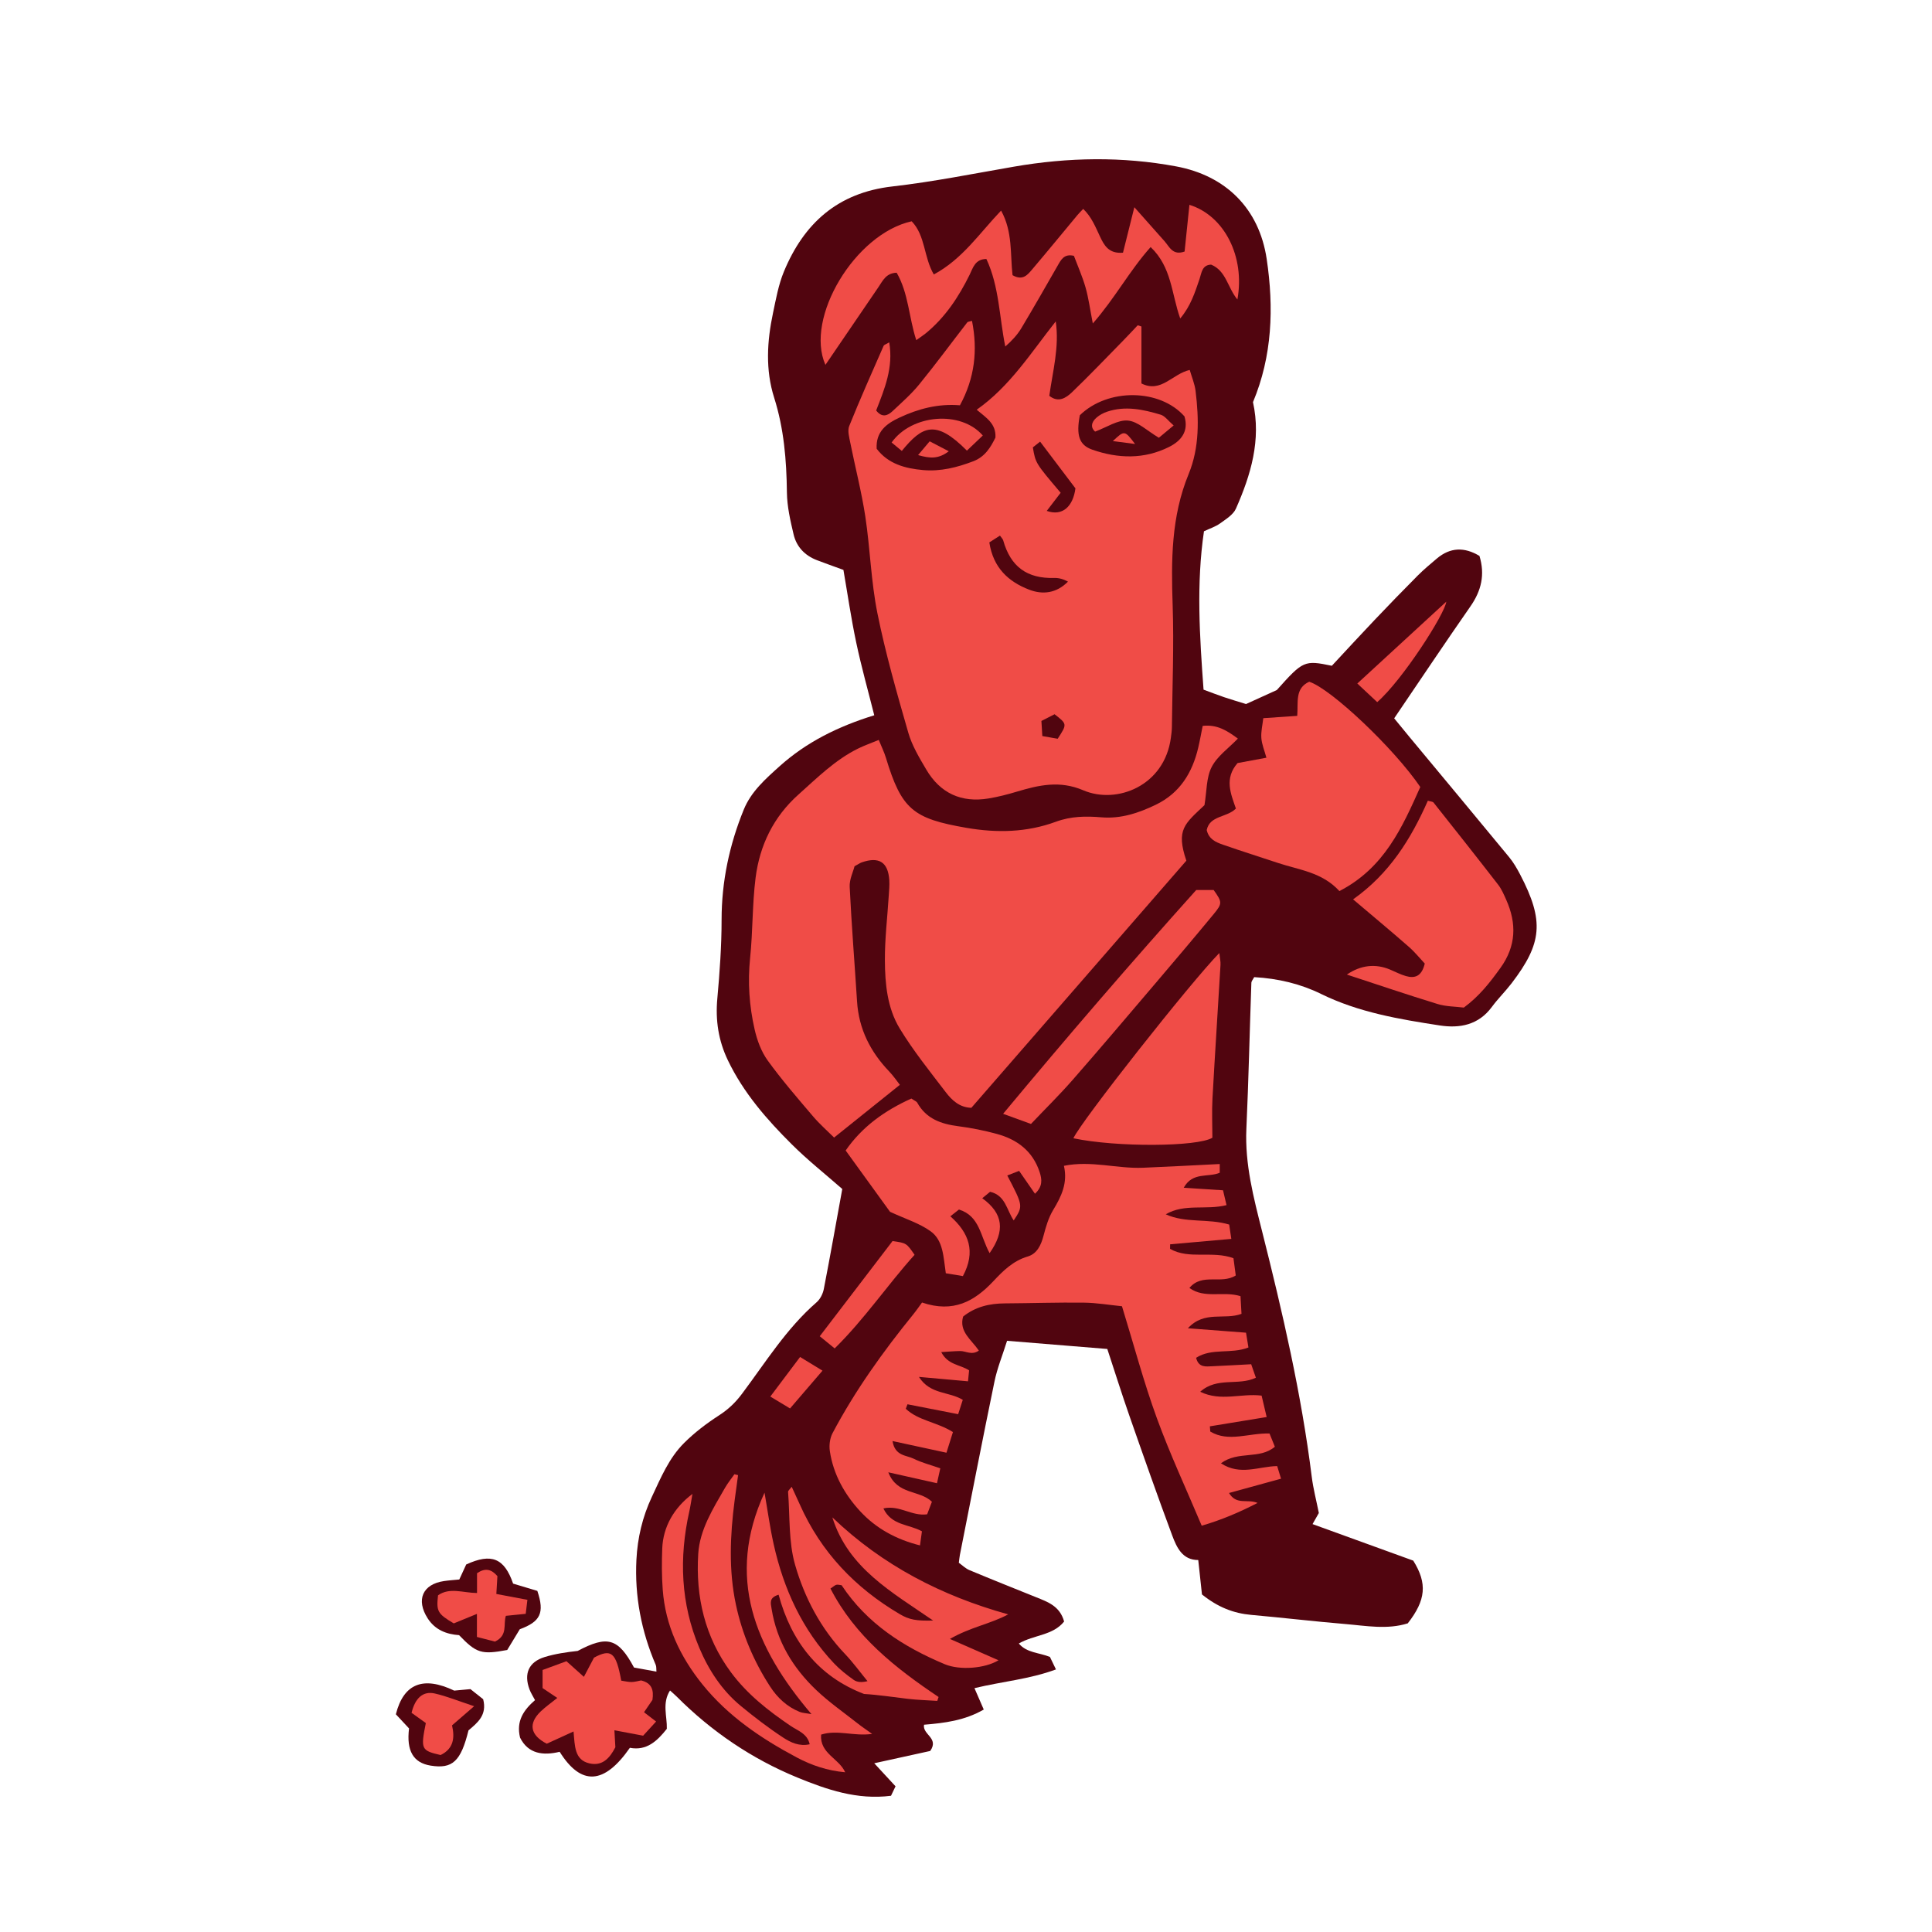 <svg version="1.1" id="svg" xmlns="http://www.w3.org/2000/svg" xmlns:xlink="http://www.w3.org/1999/xlink" x="0px" y="0px"
	 width="200px" height="200px" viewBox="0 0 200 200" enable-background="new 0 0 200 200" xml:space="preserve">
<path class="stroke" fill="#51050f"  fill-rule="evenodd" clip-rule="evenodd" d="M42.344,178.926c-0.474-0.507-0.945-1.014-1.364-1.463
	c0.801-3.183,2.833-3.981,6.04-2.451c0.478-0.044,1.003-0.093,1.68-0.155c0.419,0.333,0.914,0.724,1.317,1.045
	c0.426,1.647-0.583,2.429-1.519,3.228c-0.792,3.207-1.657,4.008-3.917,3.646C42.781,182.486,42.06,181.243,42.344,178.926z"/>
<g>
	<path class="stroke" fill="#51050f"  d="M157.363,90.527c-0.328-0.628-0.692-1.255-1.142-1.8c-3.422-4.155-6.87-8.289-10.309-12.431
		c-0.557-0.671-1.105-1.348-1.587-1.934c2.701-3.977,5.261-7.812,7.896-11.594c1.128-1.62,1.524-3.288,0.932-5.219
		c-1.552-0.934-3.023-0.907-4.423,0.281c-0.676,0.573-1.36,1.142-1.985,1.77c-1.503,1.51-2.984,3.04-4.452,4.584
		c-1.503,1.581-2.977,3.188-4.421,4.737c-2.849-0.593-2.981-0.528-5.697,2.512c-1.298,0.59-2.298,1.045-3.187,1.449
		c-0.813-0.253-1.544-0.465-2.265-0.708c-0.714-0.243-1.419-0.519-2.132-0.781c-0.408-5.554-0.757-10.974,0.043-16.396
		c0.611-0.29,1.193-0.472,1.663-0.811c0.609-0.44,1.367-0.9,1.647-1.535c1.542-3.497,2.631-7.101,1.764-11.021
		c1.999-4.776,2.17-9.765,1.42-14.811c-0.78-5.245-4.25-8.639-9.37-9.593c-5.581-1.041-11.183-0.943-16.778,0.024
		c-4.195,0.725-8.38,1.57-12.604,2.052c-5.644,0.644-9.155,3.805-11.23,8.822c-0.559,1.353-0.82,2.838-1.126,4.283
		c-0.62,2.922-0.795,5.875,0.118,8.757c1.017,3.207,1.282,6.474,1.322,9.809c0.017,1.457,0.356,2.927,0.694,4.356
		c0.302,1.275,1.161,2.18,2.408,2.658c0.824,0.316,1.656,0.609,2.748,1.009c0.422,2.435,0.791,4.998,1.326,7.526
		c0.532,2.514,1.231,4.994,1.866,7.523c-3.769,1.163-7.032,2.789-9.804,5.281c-1.453,1.305-2.945,2.62-3.704,4.482
		c-1.487,3.651-2.294,7.433-2.296,11.408c0,2.72-0.197,5.447-0.442,8.159c-0.205,2.247,0.113,4.339,1.089,6.378
		c1.613,3.368,4.021,6.126,6.627,8.716c1.628,1.62,3.439,3.055,5.219,4.616c-0.637,3.497-1.246,6.932-1.912,10.357
		c-0.095,0.489-0.37,1.042-0.74,1.363c-3.124,2.716-5.284,6.219-7.729,9.481c-0.695,0.93-1.436,1.625-2.396,2.245
		c-1.281,0.829-2.524,1.774-3.602,2.851c-1.566,1.562-2.411,3.604-3.341,5.591c-0.971,2.072-1.475,4.242-1.59,6.476
		c-0.193,3.772,0.503,7.419,2,10.902c0.079,0.187,0.047,0.421,0.072,0.694c-0.865-0.157-1.605-0.292-2.322-0.422
		c-1.637-3.048-2.756-3.351-5.832-1.719c-1.161,0.129-2.322,0.294-3.43,0.637c-1.635,0.507-2.164,1.715-1.559,3.339
		c0.138,0.372,0.362,0.712,0.573,1.117c-1.167,1.02-1.969,2.15-1.548,3.882c0.847,1.7,2.402,1.876,4.099,1.468
		c2.225,3.549,4.613,3.404,7.269-0.414c1.736,0.332,2.826-0.701,3.826-1.964c0.038-1.309-0.508-2.658,0.33-3.97
		c0.283,0.258,0.505,0.444,0.71,0.649c3.601,3.605,7.756,6.422,12.452,8.354c3.054,1.256,6.207,2.347,9.715,1.896
		c0.159-0.333,0.324-0.678,0.468-0.979c-0.753-0.815-1.423-1.542-2.204-2.386c2.073-0.456,3.959-0.87,5.795-1.273
		c0.944-1.349-0.822-1.681-0.641-2.716c2.119-0.174,4.199-0.428,6.183-1.572c-0.356-0.82-0.644-1.482-0.962-2.213
		c2.847-0.692,5.678-0.917,8.437-1.94c-0.269-0.555-0.467-0.964-0.625-1.294c-1.144-0.462-2.39-0.408-3.222-1.388
		c1.565-0.909,3.528-0.821,4.691-2.277c-0.444-1.61-1.703-2.032-2.91-2.519c-2.298-0.927-4.601-1.843-6.886-2.798
		c-0.41-0.171-0.749-0.512-1.104-0.764c0.048-0.358,0.065-0.592,0.111-0.82c1.184-5.98,2.344-11.966,3.578-17.937
		c0.281-1.368,0.82-2.682,1.305-4.222c3.624,0.295,7.052,0.575,10.376,0.846c0.813,2.469,1.521,4.725,2.301,6.956
		c1.444,4.133,2.896,8.266,4.426,12.369c0.465,1.246,1.063,2.53,2.688,2.524c0.142,1.319,0.272,2.535,0.384,3.561
		c1.655,1.33,3.271,1.954,5.1,2.118c3.245,0.288,6.479,0.674,9.725,0.945c2.167,0.181,4.352,0.6,6.479-0.069
		c1.872-2.394,2.048-4.129,0.568-6.494c-3.343-1.212-6.824-2.475-10.425-3.78c0.311-0.548,0.502-0.882,0.652-1.148
		c-0.261-1.312-0.58-2.52-0.734-3.748c-1.07-8.594-3.021-17.012-5.135-25.392c-0.884-3.506-1.799-6.971-1.632-10.645
		c0.23-5.026,0.338-10.058,0.516-15.086c0.007-0.202,0.188-0.396,0.294-0.603c2.471,0.14,4.79,0.693,6.912,1.735
		c3.9,1.915,8.092,2.621,12.301,3.267c2.073,0.318,4.014-0.048,5.389-1.917c0.631-0.856,1.401-1.609,2.048-2.454
		C159.641,97.652,159.883,95.349,157.363,90.527z"/>
	<path class="stroke" fill="#51050f"  d="M55.625,164.688c-0.791-0.237-1.676-0.503-2.508-0.753c-0.909-2.639-2.243-3.183-4.854-1.982
		c-0.215,0.465-0.458,0.992-0.717,1.556c-0.525,0.052-1.055,0.084-1.578,0.161c-2.226,0.326-2.924,1.947-1.695,3.861
		c0.778,1.211,1.957,1.647,3.248,1.739c1.807,1.87,2.309,2.035,4.986,1.537c0.363-0.601,0.813-1.342,1.301-2.147
		C55.94,167.871,56.396,166.98,55.625,164.688z"/>
</g>
<path fill-rule="evenodd" clip-rule="evenodd" fill="#f04c47" class="fill" d="M118.161,33.8c0,1.934,0,3.869,0,5.896
	c2.043,1.025,3.206-0.999,4.999-1.399c0.215,0.747,0.517,1.446,0.605,2.171c0.358,2.91,0.406,5.877-0.713,8.595
	c-1.821,4.427-1.816,8.972-1.658,13.618c0.142,4.193-0.035,8.398-0.08,12.597c-0.002,0.354-0.056,0.708-0.1,1.06
	c-0.646,5.022-5.608,6.955-9.07,5.474c-2.431-1.041-4.599-0.544-6.885,0.141c-0.958,0.288-1.936,0.54-2.924,0.703
	c-2.811,0.464-4.999-0.532-6.451-2.997c-0.718-1.219-1.474-2.475-1.859-3.816c-1.176-4.088-2.353-8.19-3.194-12.355
	c-0.665-3.29-0.749-6.691-1.253-10.019c-0.391-2.568-1.049-5.097-1.558-7.649c-0.112-0.565-0.303-1.239-0.107-1.722
	c1.124-2.79,2.349-5.538,3.557-8.293c0.054-0.122,0.269-0.173,0.583-0.364c0.448,2.615-0.489,4.832-1.352,7.05
	c0.599,0.774,1.184,0.551,1.696,0.07c0.949-0.89,1.938-1.758,2.756-2.761c1.714-2.103,3.323-4.29,4.985-6.435
	c0.055-0.072,0.208-0.068,0.484-0.15c0.604,3.056,0.286,5.911-1.249,8.741c-2.268-0.184-4.307,0.36-6.255,1.271
	c-1.346,0.628-2.464,1.443-2.366,3.229c1.2,1.578,2.96,2.04,4.808,2.206c1.797,0.162,3.523-0.272,5.2-0.914
	c1.21-0.461,1.801-1.455,2.287-2.45c0.086-1.438-0.947-2.044-1.938-2.883c3.455-2.43,5.625-5.915,8.182-9.142
	c0.387,2.63-0.309,5.133-0.667,7.701c0.936,0.749,1.731,0.224,2.353-0.372c1.788-1.718,3.502-3.516,5.239-5.287
	c0.53-0.54,1.044-1.095,1.563-1.643C117.906,33.713,118.035,33.757,118.161,33.8z M122.617,43.106
	c-2.547-2.884-7.939-2.942-10.834-0.118c-0.389,2.062-0.084,3.085,1.305,3.567c2.657,0.923,5.349,1.004,7.925-0.283
	C122.266,45.646,123.075,44.663,122.617,43.106z M102.414,56.15c0.408,2.64,1.982,4.067,4.12,4.891
	c1.405,0.542,2.826,0.38,4.023-0.832c-0.47-0.258-0.942-0.392-1.412-0.379c-2.823,0.081-4.526-1.16-5.293-3.886
	c-0.042-0.149-0.18-0.271-0.337-0.499C103.156,55.675,102.833,55.883,102.414,56.15z M109.799,51.012
	c-0.46,0.6-0.934,1.216-1.44,1.877c1.644,0.583,2.724-0.473,2.97-2.335c-1.31-1.732-2.45-3.241-3.657-4.836
	c-0.208,0.165-0.503,0.397-0.751,0.594C107.195,47.942,107.195,47.942,109.799,51.012z M109.168,73.938
	c-0.408,0.209-0.859,0.439-1.362,0.696c0.032,0.517,0.059,0.965,0.095,1.563c0.593,0.104,1.129,0.198,1.59,0.278
	C110.48,74.956,110.48,74.956,109.168,73.938z"/>
<path fill-rule="evenodd" clip-rule="evenodd" fill="#f04c47" class="fill" d="M100.555,114.679c-1.211-0.03-2.008-0.772-2.648-1.612
	c-1.649-2.162-3.369-4.292-4.775-6.61c-1.277-2.105-1.516-4.605-1.528-7.034c-0.013-2.238,0.261-4.477,0.401-6.716
	c0.034-0.529,0.088-1.062,0.054-1.59c-0.119-1.873-1.068-2.473-2.866-1.839c-0.164,0.059-0.311,0.167-0.731,0.397
	c-0.146,0.583-0.54,1.367-0.503,2.13c0.194,3.958,0.512,7.911,0.763,11.868c0.18,2.852,1.382,5.213,3.331,7.249
	c0.438,0.457,0.793,0.99,1.102,1.379c-2.286,1.833-4.442,3.562-6.809,5.459c-0.656-0.655-1.485-1.378-2.189-2.206
	c-1.607-1.888-3.234-3.768-4.686-5.773c-0.666-0.921-1.096-2.093-1.352-3.215c-0.555-2.427-0.726-4.89-0.467-7.4
	c0.285-2.755,0.22-5.55,0.566-8.295c0.427-3.371,1.858-6.32,4.449-8.63c1.941-1.732,3.791-3.582,6.161-4.751
	c0.627-0.31,1.294-0.542,2.141-0.893c0.278,0.686,0.559,1.25,0.739,1.844c1.625,5.354,2.808,6.299,8.335,7.255
	c3.172,0.549,6.262,0.475,9.263-0.63c1.569-0.578,3.12-0.592,4.71-0.458c2.027,0.171,3.86-0.447,5.635-1.304
	c2.487-1.199,3.781-3.308,4.391-5.91c0.173-0.738,0.305-1.484,0.46-2.25c1.476-0.167,2.496,0.468,3.642,1.315
	c-0.968,1.007-2.142,1.822-2.714,2.945c-0.559,1.089-0.5,2.494-0.743,3.943c-2.042,1.942-2.971,2.515-1.876,5.75
	C115.43,97.58,107.992,106.128,100.555,114.679z"/>
<path fill-rule="evenodd" clip-rule="evenodd" fill="#f04c47" class="fill" d="M132.613,153.074c-1.885,0.518-3.562,0.979-5.385,1.48
	c0.774,1.291,1.883,0.582,2.955,1.028c-1.94,1-3.75,1.763-5.782,2.358c-1.59-3.777-3.29-7.414-4.658-11.173
	c-1.348-3.702-2.361-7.527-3.597-11.545c-1.271-0.126-2.605-0.356-3.942-0.373c-2.724-0.033-5.449,0.061-8.175,0.077
	c-1.581,0.009-3.049,0.339-4.328,1.365c-0.449,1.56,0.865,2.396,1.629,3.521c-0.728,0.519-1.339,0.039-1.939,0.047
	c-0.592,0.009-1.185,0.063-1.954,0.109c0.709,1.36,1.96,1.281,2.884,1.893c-0.031,0.315-0.065,0.639-0.114,1.131
	c-1.653-0.148-3.216-0.288-5.079-0.456c1.17,1.849,3.105,1.491,4.538,2.377c-0.16,0.499-0.313,0.973-0.478,1.483
	c-1.825-0.356-3.536-0.691-5.245-1.025c-0.059,0.155-0.118,0.309-0.177,0.464c1.301,1.236,3.215,1.365,4.882,2.411
	c-0.2,0.634-0.416,1.324-0.671,2.139c-1.888-0.409-3.641-0.788-5.584-1.208c0.252,1.57,1.432,1.451,2.186,1.826
	c0.836,0.416,1.766,0.647,2.761,0.997c-0.114,0.512-0.209,0.939-0.344,1.543c-1.624-0.365-3.137-0.704-5.038-1.131
	c0.916,2.375,3.23,1.797,4.514,3.049c-0.164,0.429-0.342,0.897-0.494,1.299c-1.598,0.227-2.863-0.986-4.529-0.609
	c0.84,1.785,2.634,1.615,3.989,2.37c-0.06,0.441-0.121,0.88-0.2,1.458c-2.489-0.62-4.564-1.776-6.18-3.52
	c-1.613-1.742-2.799-3.834-3.154-6.252c-0.088-0.595,0.004-1.323,0.282-1.848c2.329-4.401,5.217-8.431,8.351-12.292
	c0.334-0.412,0.634-0.853,0.912-1.231c3.232,1.104,5.424-0.118,7.393-2.217c0.995-1.063,2.04-2.104,3.556-2.55
	c0.966-0.285,1.38-1.193,1.635-2.172c0.236-0.903,0.508-1.837,0.983-2.626c0.853-1.407,1.535-2.809,1.121-4.586
	c2.818-0.573,5.494,0.311,8.181,0.2c2.636-0.108,5.268-0.254,7.95-0.387c0,0.411,0,0.633,0,0.903
	c-1.189,0.517-2.811-0.122-3.728,1.555c1.401,0.09,2.665,0.171,4.068,0.261c0.115,0.492,0.229,0.975,0.362,1.537
	c-2.15,0.539-4.341-0.193-6.291,0.949c2.056,0.947,4.357,0.4,6.566,1.063c0.073,0.492,0.146,0.985,0.221,1.484
	c-2.197,0.194-4.266,0.377-6.333,0.559c-0.003,0.157-0.006,0.315-0.008,0.472c1.992,1.13,4.354,0.157,6.563,0.967
	c0.072,0.548,0.155,1.169,0.238,1.787c-1.508,0.956-3.474-0.296-4.799,1.294c1.606,1.15,3.495,0.286,5.29,0.849
	c0.034,0.604,0.069,1.214,0.104,1.829c-1.776,0.672-3.823-0.377-5.55,1.493c2.187,0.167,4.032,0.307,6.017,0.458
	c0.084,0.521,0.166,1.012,0.251,1.531c-1.81,0.713-3.776,0.019-5.417,1.068c0.254,1.042,1.015,0.904,1.7,0.874
	c1.296-0.057,2.592-0.133,4.001-0.207c0.17,0.488,0.311,0.895,0.486,1.396c-1.825,0.872-4.002-0.119-5.762,1.453
	c2.156,1.048,4.223,0.132,6.355,0.4c0.15,0.641,0.307,1.301,0.523,2.216c-2.061,0.337-3.971,0.65-5.879,0.963
	c0.013,0.179,0.026,0.358,0.04,0.538c1.905,1.142,3.981,0.138,6.134,0.204c0.164,0.403,0.352,0.867,0.554,1.369
	c-1.594,1.354-3.791,0.387-5.581,1.716c1.997,1.311,3.902,0.32,5.82,0.288C132.337,152.164,132.448,152.532,132.613,153.074z"/>
<path fill-rule="evenodd" clip-rule="evenodd" fill="#f04c47" class="fill" d="M104.371,167.12c-1.849,0.993-3.89,1.308-6.036,2.542
	c1.889,0.829,3.402,1.492,5.029,2.208c-1.397,0.855-4.015,1.057-5.558,0.411c-4.271-1.788-8.07-4.221-10.682-8.179
	c-0.205-0.021-0.388-0.083-0.543-0.045c-0.158,0.038-0.29,0.177-0.61,0.39c2.539,4.933,6.712,8.224,11.189,11.225
	c-0.044,0.136-0.09,0.271-0.134,0.405c-1.013-0.068-2.031-0.097-3.039-0.213c-1.509-0.176-3.012-0.415-4.543-0.505
	c-4.73-1.812-7.525-5.421-8.844-10.276c-1.014,0.313-0.82,0.861-0.723,1.47c0.541,3.363,2.215,6.116,4.632,8.411
	c1.325,1.258,2.844,2.315,4.284,3.452c0.403,0.319,0.834,0.604,1.492,1.079c-1.932,0.269-3.613-0.472-5.286,0.074
	c-0.138,1.97,1.833,2.431,2.497,3.897c-1.871-0.169-3.496-0.729-4.994-1.524c-3.683-1.955-7.121-4.275-9.775-7.561
	c-2.314-2.866-3.847-6.099-4.121-9.822c-0.104-1.415-0.105-2.844-0.05-4.263c0.087-2.222,1.19-4.192,3.126-5.646
	c-0.123,0.69-0.2,1.255-0.324,1.81c-1.076,4.812-0.891,9.559,1.033,14.122c0.967,2.295,2.34,4.406,4.301,6.021
	c1.413,1.163,2.874,2.283,4.403,3.285c0.756,0.495,1.659,0.922,2.726,0.678c-0.252-1.12-1.24-1.401-1.986-1.908
	c-2.31-1.569-4.482-3.268-6.168-5.544c-2.707-3.656-3.658-7.818-3.387-12.24c0.152-2.518,1.531-4.692,2.77-6.848
	c0.284-0.495,0.649-0.943,0.978-1.413c0.126,0.032,0.251,0.064,0.376,0.096c-0.12,0.877-0.243,1.754-0.357,2.632
	c-0.469,3.601-0.624,7.219,0.137,10.782c0.645,3.023,1.849,5.87,3.543,8.475c0.752,1.158,1.75,2.091,3.058,2.619
	c0.3,0.121,0.647,0.126,1.218,0.23c-5.894-6.906-8.871-14.199-4.859-22.925c0.311,1.775,0.553,3.565,0.943,5.323
	c1.031,4.641,2.954,8.853,6.252,12.347c0.604,0.641,1.314,1.197,2.035,1.709c0.339,0.242,0.816,0.287,1.43,0.133
	c-0.773-0.943-1.494-1.938-2.333-2.819c-2.511-2.637-4.184-5.814-5.161-9.216c-0.688-2.394-0.53-5.03-0.729-7.561
	c-0.01-0.127,0.188-0.27,0.377-0.526c0.308,0.67,0.578,1.243,0.835,1.822c2.188,4.935,5.73,8.637,10.345,11.358
	c0.998,0.588,1.729,0.713,3.459,0.667c-4.264-2.943-8.784-5.418-10.432-10.68C91.341,162.04,97.479,165.208,104.371,167.12z"/>
<path fill-rule="evenodd" clip-rule="evenodd" fill="#f04c47" class="fill" d="M138.655,92.243c-1.798-1.964-4.18-2.184-6.346-2.907
	c-1.903-0.635-3.82-1.233-5.713-1.896c-0.716-0.251-1.459-0.552-1.677-1.516c0.326-1.532,2.082-1.27,3.021-2.223
	c-0.523-1.525-1.229-3.1,0.172-4.709c0.87-0.162,1.839-0.341,2.987-0.554c-0.197-0.729-0.474-1.373-0.524-2.033
	c-0.051-0.669,0.123-1.355,0.201-2.06c1.279-0.087,2.366-0.161,3.514-0.24c0.113-1.406-0.26-2.851,1.239-3.532
	c2.228,0.705,8.757,6.865,11.499,10.896C145.176,85.61,143.317,89.844,138.655,92.243z"/>
<path fill-rule="evenodd" clip-rule="evenodd" fill="#f04c47" class="fill" d="M116.252,26.158c0.383-1.537,0.737-2.947,1.176-4.707
	c1.18,1.329,2.144,2.422,3.116,3.509c0.52,0.581,0.842,1.521,2.085,1.078c0.164-1.579,0.331-3.204,0.5-4.835
	c3.64,1.132,5.768,5.39,4.967,9.798c-1.018-1.219-1.158-2.974-2.723-3.608c-0.955,0.043-0.979,0.854-1.201,1.502
	c-0.473,1.377-0.904,2.775-1.995,4.072c-0.913-2.555-0.872-5.313-3.063-7.391c-2.192,2.452-3.676,5.276-5.986,7.908
	c-0.288-1.471-0.437-2.62-0.751-3.723c-0.321-1.127-0.804-2.208-1.206-3.279c-1.029-0.242-1.34,0.42-1.695,1.039
	c-1.237,2.155-2.466,4.316-3.744,6.448c-0.413,0.689-0.97,1.293-1.665,1.901c-0.623-3.07-0.626-6.209-1.956-9.061
	c-1.177,0.013-1.387,0.921-1.731,1.624c-1.138,2.311-2.531,4.418-4.542,6.069c-0.266,0.217-0.557,0.402-0.986,0.709
	c-0.773-2.372-0.799-4.852-2.029-6.979c-1.104,0.03-1.441,0.836-1.891,1.496c-1.827,2.676-3.651,5.355-5.484,8.043
	c-2.157-4.865,3.074-13.576,8.929-14.864c1.434,1.484,1.241,3.724,2.292,5.505c2.986-1.608,4.723-4.269,6.963-6.612
	c1.22,2.2,0.936,4.55,1.186,6.686c1.084,0.623,1.586-0.073,2.069-0.641c1.569-1.847,3.103-3.724,4.653-5.586
	c0.146-0.176,0.312-0.336,0.593-0.634c0.869,0.833,1.264,1.858,1.734,2.851C114.289,25.376,114.768,26.289,116.252,26.158z"/>
<path fill-rule="evenodd" clip-rule="evenodd" fill="#f04c47" class="fill" d="M140.072,93.102c3.766-2.661,5.989-6.254,7.739-10.212
	c0.288,0.088,0.507,0.086,0.59,0.191c2.241,2.825,4.481,5.651,6.688,8.503c0.355,0.461,0.596,1.024,0.835,1.563
	c1.092,2.451,1.035,4.781-0.592,7.042c-1.076,1.496-2.185,2.93-3.798,4.116c-0.868-0.111-1.839-0.1-2.722-0.371
	c-3.157-0.968-6.285-2.032-9.383-3.047c1.42-0.973,2.941-1.16,4.469-0.517c0.544,0.229,1.075,0.511,1.639,0.672
	c0.915,0.26,1.635,0.049,1.954-1.295c-0.485-0.516-1.023-1.186-1.66-1.743C143.974,96.379,142.076,94.801,140.072,93.102z"/>
<path fill-rule="evenodd" clip-rule="evenodd" fill="#f04c47" class="fill" d="M94.344,113.721c0.327,0.224,0.531,0.29,0.607,0.427
	c0.93,1.673,2.471,2.209,4.25,2.438c1.344,0.173,2.687,0.442,3.994,0.798c2.105,0.573,3.71,1.77,4.427,3.948
	c0.256,0.784,0.319,1.5-0.482,2.243c-0.53-0.763-1.042-1.503-1.641-2.367c-0.439,0.171-0.822,0.32-1.226,0.477
	c1.649,3.158,1.649,3.158,0.667,4.654c-0.729-1.062-0.839-2.595-2.445-2.966c-0.188,0.154-0.44,0.361-0.812,0.667
	c2.177,1.577,2.388,3.376,0.761,5.684c-0.96-1.738-1.009-3.845-3.172-4.514c-0.204,0.161-0.461,0.362-0.892,0.7
	c1.929,1.708,2.659,3.659,1.298,6.19c-0.574-0.095-1.161-0.192-1.768-0.293c-0.254-1.679-0.248-3.398-1.579-4.352
	c-1.171-0.838-2.625-1.28-4.195-2.01c-1.378-1.903-2.933-4.052-4.594-6.346C89.242,116.644,91.574,114.967,94.344,113.721z"/>
<path fill-rule="evenodd" clip-rule="evenodd" fill="#f04c47" class="fill" d="M111.118,117.833c0.782-1.748,12.162-16.178,15.104-19.174
	c0.053,0.496,0.146,0.862,0.124,1.222c-0.271,4.61-0.576,9.218-0.831,13.828c-0.074,1.35-0.01,2.708-0.01,4.069
	C123.957,118.723,115.588,118.775,111.118,117.833z"/>
<path fill-rule="evenodd" clip-rule="evenodd" fill="#f04c47" class="fill" d="M123.833,92.133c0.69,0,1.271,0,1.804,0
	c0.883,1.244,0.917,1.388,0.013,2.482c-1.997,2.418-4.023,4.811-6.056,7.198c-2.835,3.331-5.661,6.67-8.54,9.961
	c-1.36,1.555-2.837,3.007-4.329,4.577c-0.881-0.32-1.742-0.635-2.883-1.05C110.455,107.347,117.077,99.66,123.833,92.133z"/>
<path fill-rule="evenodd" clip-rule="evenodd" fill="#f04c47" class="fill" d="M64.31,173.981c0.412,0.059,0.749,0.15,1.083,0.141
	c0.349-0.008,0.695-0.114,0.97-0.165c1.11,0.271,1.333,0.987,1.177,2.019c-0.244,0.356-0.536,0.786-0.871,1.275
	c0.395,0.304,0.754,0.579,1.25,0.961c-0.473,0.517-0.895,0.977-1.342,1.466c-0.983-0.186-1.902-0.359-2.974-0.561
	c0.045,0.8,0.074,1.313,0.099,1.756c-0.594,1.161-1.369,1.979-2.692,1.67c-1.546-0.362-1.496-1.776-1.638-3.301
	c-1.08,0.494-1.951,0.891-2.771,1.266c-1.72-0.879-1.935-2.09-0.625-3.343c0.489-0.469,1.053-0.861,1.714-1.395
	c-0.614-0.411-1.038-0.696-1.522-1.02c0-0.585,0-1.157,0-1.874c0.847-0.312,1.656-0.609,2.471-0.907
	c0.603,0.541,1.107,0.993,1.804,1.617c0.399-0.756,0.712-1.349,1.049-1.988C63.271,170.648,63.774,171.029,64.31,173.981z"/>
<path fill-rule="evenodd" clip-rule="evenodd" fill="#f04c47" class="fill" d="M86.405,139.588c-0.563-0.46-0.998-0.815-1.543-1.261
	c2.56-3.348,5.047-6.603,7.534-9.854c1.441,0.209,1.441,0.209,2.28,1.424C91.875,133.006,89.513,136.532,86.405,139.588z"/>
<path fill-rule="evenodd" clip-rule="evenodd" fill="#f04c47" class="fill" d="M149.718,62.286c-0.125,1.237-4.538,8.123-7.15,10.398
	c-0.69-0.648-1.397-1.309-2.059-1.927C143.818,67.713,146.994,64.792,149.718,62.286z"/>
<path fill-rule="evenodd" clip-rule="evenodd" fill="#f04c47" class="fill" d="M101.739,45.085c-0.597,0.567-1.121,1.067-1.646,1.564
	c-3.248-3.282-4.633-2.539-6.738,0.029c-0.357-0.293-0.711-0.587-1.055-0.87C94.366,42.89,99.466,42.454,101.739,45.085z"/>
<path fill-rule="evenodd" clip-rule="evenodd" fill="#f04c47" class="fill" d="M81.784,145.802c-0.741-0.447-1.277-0.771-2.041-1.231
	c1.073-1.428,2.048-2.723,3.081-4.097c0.829,0.506,1.455,0.889,2.32,1.417C83.95,143.279,82.899,144.502,81.784,145.802z"/>
<path fill-rule="evenodd" clip-rule="evenodd" fill="#f04c47" class="fill" d="M95.04,47.11c0.497-0.59,0.807-0.958,1.199-1.425
	c0.663,0.347,1.226,0.64,1.979,1.031C97.148,47.525,96.289,47.469,95.04,47.11z"/>
<path fill-rule="evenodd" clip-rule="evenodd" fill="#f04c47" class="fill" d="M49.371,169.456c0-0.911,0-1.542,0-2.386
	c-0.925,0.379-1.701,0.697-2.397,0.983c-1.679-0.996-1.816-1.25-1.628-2.907c1.213-0.853,2.584-0.252,4.036-0.238
	c0-0.727,0-1.388,0-2.05c0.837-0.57,1.478-0.433,2.11,0.302c-0.033,0.557-0.068,1.124-0.111,1.846
	c1.051,0.199,2.064,0.39,3.215,0.608c-0.064,0.536-0.115,0.967-0.174,1.448c-0.744,0.075-1.37,0.139-2.054,0.208
	c-0.294,0.877,0.239,2.023-1.132,2.665C50.808,169.824,50.157,169.657,49.371,169.456z"/>
<path fill-rule="evenodd" clip-rule="evenodd" fill="#f04c47" class="fill" d="M49.084,176.627c-0.953,0.827-1.601,1.386-2.291,1.983
	c0.295,1.255,0.18,2.415-1.183,3.071c-2.01-0.463-2.075-0.6-1.528-3.311c-0.477-0.342-0.988-0.709-1.477-1.06
	c0.369-1.53,1.184-2.274,2.399-2.001C46.246,175.589,47.438,176.084,49.084,176.627z"/>
<path fill-rule="evenodd" clip-rule="evenodd" fill="#f04c47" class="fill" d="M121.496,44.044c-0.673,0.559-1.176,0.977-1.532,1.272
	c-1.208-0.714-2.166-1.685-3.204-1.78c-1.039-0.095-2.156,0.687-3.398,1.143c-0.453-0.392-0.438-0.945,0.162-1.458
	c0.306-0.262,0.688-0.468,1.07-0.598c1.887-0.64,3.743-0.239,5.56,0.306C120.596,43.061,120.929,43.557,121.496,44.044z"/>
<path fill-rule="evenodd" clip-rule="evenodd" fill="#f04c47" class="fill" d="M117.502,45.961c-0.938-0.122-1.529-0.199-2.301-0.3
	C116.409,44.532,116.409,44.532,117.502,45.961z"/>
</svg>
